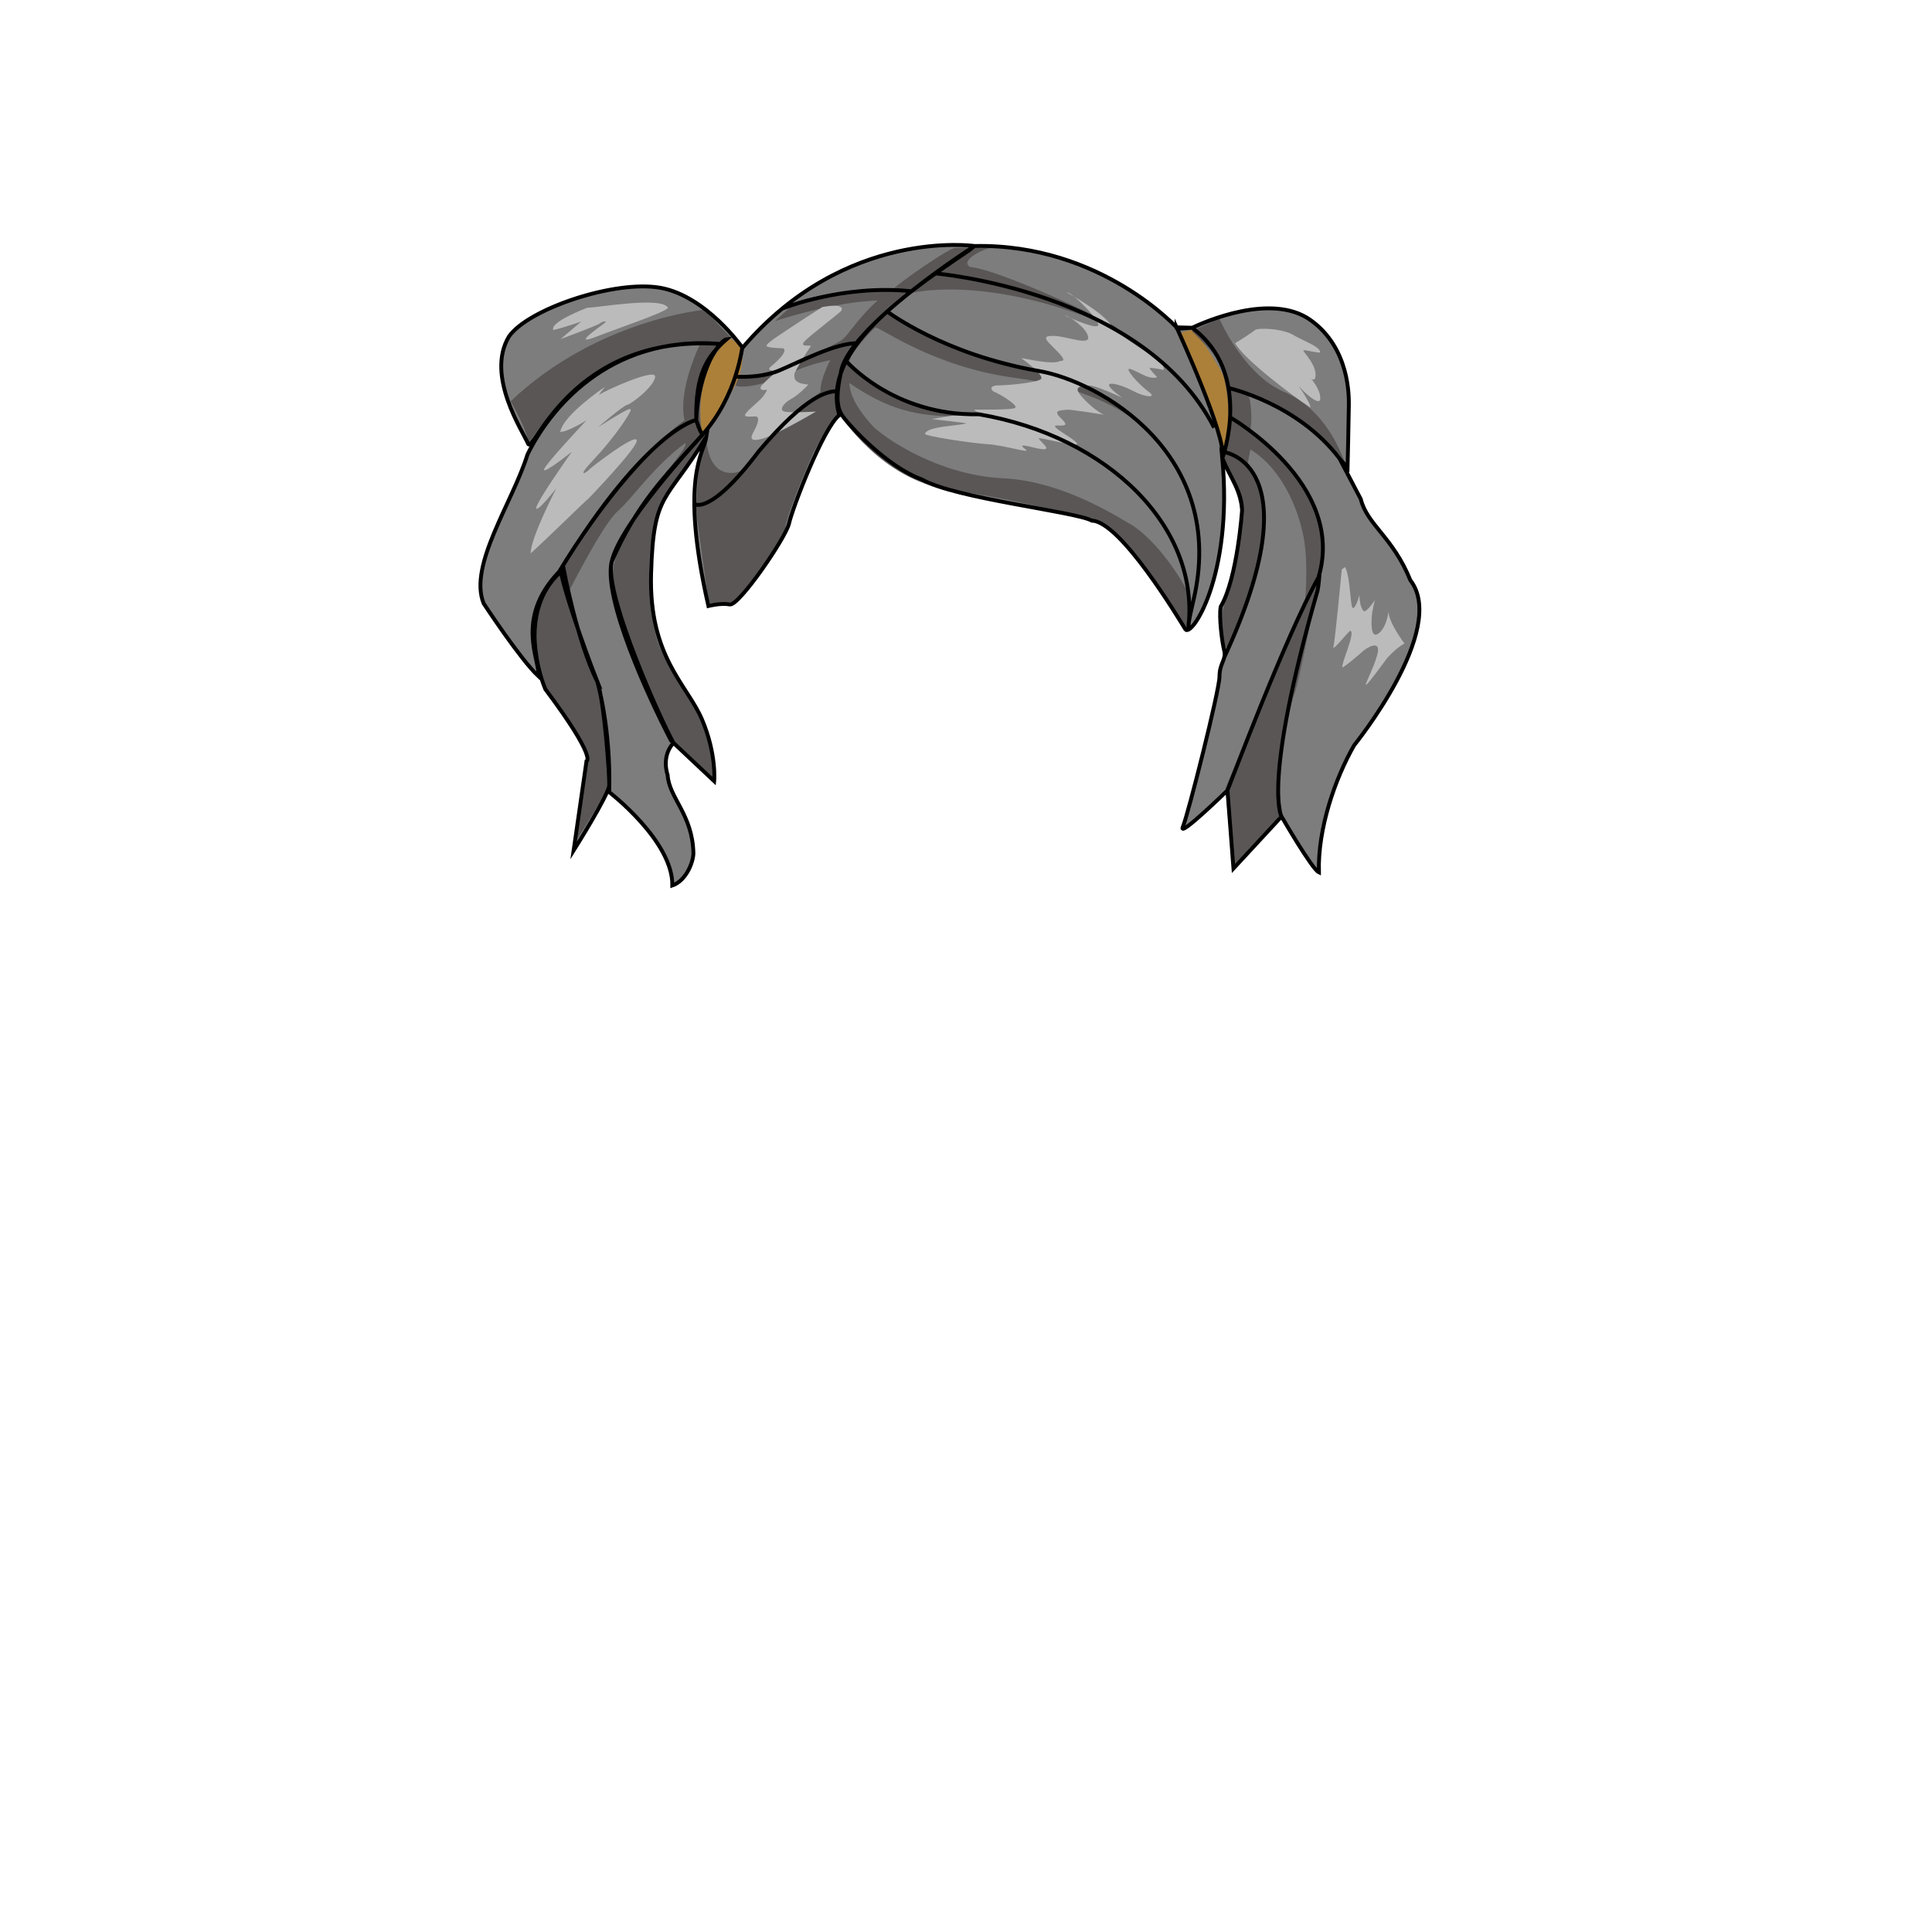 <svg xmlns="http://www.w3.org/2000/svg" id="hair" viewBox="0 0 3000 3000"><switch><g><path id="cl1" fill="#7D7D7D" d="M1513.3 382l-9.3 7.301C1383.8 469.7 1276.699 552 1303.3 644.6c-25.3 20-73.3 146-78 168s-78 128.7-92 126c-14-2.699-33.3 2.4-33.3 2.4-45.4-200.1-6.7-238-3-263-62.601 103.301-82.4 83.9-86 213-3.601 129.101 56 172 79 226s19 96 19 96l-67-63c-37-71-104-218-92.5-277C989 782 1031 741 1089 677s63-130 64-125-62 177.5-70.801 98.9c-1-69 17.801-96.9 48.801-123.9-9.301 3.101-46 44-50 125-59 17-152 135-213 236-70 73-28.4 139.301-32 162-28-26-85-113-85-113-24-59 45-157 68-231 32-66 123-186 298-172-231-15-289 174-297 155s-66-105-30-166c29-43 165-89 236-76s127 93 127 93c159.699-187.3 360.3-158 360.3-158zm-666.601 688c81.301 108.7 64 112 64 112l-20 138.7s54.7-86.7 55.301-101.301c.6-14.6-7.9-134-18.7-161.3-30.7-60.7-52-174-52-174C807 939 833.1 1037.1 846.699 1070zM946 1230s99 76 98 145c22-7.699 32.699-37 32.699-50.3-1.301-60-38-86-40-121.301 0 0-10.601-28.3 9.1-49.8-22.898-41.899-101.699-219.101-97-275C953.5 822.7 1084.4 682.7 1091.299 674.7c-4.699-3.6-10.199-22.6-10.199-22.6s-77.5 15.5-210.6 232c2.899 26 34.6 117.5 56.899 174-.099-.1 21.3 69.9 18.601 171.9zm353.6-622.5c-12.399 0-45.6 3.5-121.6 93.5-76 101-99.9 81.5-99.9 81.5 29.101 12.2 86.9-72.399 141.101-126.3 37.099-37.1 80.399-48.7 80.399-48.7zm31.9-74.5c-33.5-1-93 30.5-122 42.5s-65.801 9.4-65.801 9.4M1415.4 452.301c-106.601-11.2-200.7 26.899-200.7 26.899s94.7-37.899 200.7-26.899M1513.3 382S1314 508.801 1305.401 580.101c-5.801 27.301-7.899 50.399 2.601 65.399s68.5 79 123.5 99c51 29.5 239 50 264 64 44.5 1 136 154 145 168.5s74.5-82.3 57.5-265.3c14.5 33.5 30 51.7 30.699 80.3 0 0-7.199 106-33.199 150-3 15.5 2 55 5.5 68.5s-7.4 19.101-7.4 40.101-48.899 214.7-56.899 233.399c-8 18.7 69.301-56.699 69.301-56.699l9.3 121.3 74.7-80.699s47.3 82 58 86.699c-2-68 25.3-146 54.699-197.3 0 0 146.301-180.3 87.301-256.3C2163 834 2123 815 2113 775l-33-63 12.5 14s2-85 2-97.5 1.5-88-59.5-131.5-166 3.5-184 12l-22 1.5S1710.199 378 1513.3 382zm331.5 596c-14.899-85.199-70-159.3-142-219.199C1544.1 626.801 1312.4 559 1312.4 559s541.1 184.1 532.4 419zm.7-6.6s-1-2.7 7.1-36.7c56-230.7-147.301-343.3-240-358.7-146.699-25.3-235-92.3-235-92.3C1800 780 1845.5 971.4 1845.5 971.4zm39.8-307.4c-109.3-212.699-433.601-239.5-433.601-239.5M1827 508.301s75.699 157.699 71 203.3c0 0 48.699-131.699-47-202.699l-24-.601zM2080 712c-65.301-86-172.4-109.5-172.4-109.5m2.4 45.5s141.398 82.9 140.1 204.601c-.199 14.2 1.801 28.899-2.8 44-52 93.301-145.8 339.801-141.3 330.7C2228 725 1910 648 1910 648zm-9 372.801c139-300.2 0-318.7 0-318.7 137.699 42.599 0 318.7 0 318.7zM2049 890.6s-1.301 18-3 26.101c-86.7 302.699-56 351.3-56 351.3"/><path id="fl" fill="#AC8039" d="M1152 537.301s4.699 22-6 53.3c-49 87.301-56.7 80-56.7 80-12-120 45.3-144.699 45.3-144.699l17.4 11.399zm677.3-18.601s62.7 114.7 67.3 186c22-44 13.301-75.3 10.7-99.3s-47.7-86.301-52-91.301-26 4.601-26 4.601z"/><path id="sd1" fill="#5A5656" d="M1134.699 524S1124 530 1106 558c-37.301 84.7-8.7 129.301-8.7 129.301 6.7 56.699 44 47.3 49.3 45.3 5.301-2 11.4-4.601 45.4-46.601s82-77.399 82-77.399c-.7-20.101 15.3-49.3 15.3-49.3S1252 566 1226 580.6c-66.7 28-84 18-84 18s4.699-15.3 8-14c3.3 1.301 32.699-4 52-10 16.699-.699 83.3-34.699 92-39.3 8.699-4.601 12.699-6 19.3-13.301 6.601-7.3 25.3-34 49.3-55.3-70.699 2-159.3 32-159.3 32s25.3-24 36-30.7c30-12.699 134-19.3 148.7-20 8-8.699 83.3-61.3 94-62.699 10.699-1.4 64 0 56 0s-49.7 19.199-31.301 29.3c56 5.3 288 119.3 212.699 90-193.3-80-305.3-49.3-305.3-49.3s-36.301 28.3-34 32c80 52 150 65.3 213.3 82.699 126.7 26 216.7 117.301 169.301 82.7s-108-54.7-182-65.3c-132.699-16.7-216-81.301-221.301-78.7-5.3 2.601-42 43.3-40.8 55.3 9.199 11.301 39.8 54.801 192.199 83.301-73.3-1.301-117.3-1.301-192.199-52.7 1.199 8 1.5 29.301 38.199 68.7 22 20 101.301 74 199.301 79.3 82.699 3.301 160 48 194.699 68.7 47.301 25.3 92 101.3 92.7 108 .699 6.699 2.699 74.699-6 51.3-9.5-18.899-74-124-112.7-148.699-21.3-16-143.3-46-249.699-61.2s-170.5-116.3-170.5-116.3c-11.5 1.5-42.5 60.199-42.5 60.199-8 19.7-42 96.301-44 121.301s-81 122-84.7 112.699c-3.699-9.3-33.398 2.4-33.398-3.6s-19-133-19-147 6.699-101 6.699-101S1064 734 1042 761s-24 45-31 82c-8 51 1 128 11 156s64 104 69 122c26 76 18 92 18 92l-64-63c-22-36-106-204-92-272.3C976 787 1072 698 1064 688c-51 38-81 85-105 106s-78 129-78 129 38 102 48 139c19 69 18 159 18 159l-55 89s24-125 20-137-24-49-71-111c-6-16-15-97 3-138s125-178 162.6-219.3c37.6-41.3 56.4-51.7 56.4-51.7-11-49 24.699-120.1 24.699-120.1L1079 531c-133 8-211 88-259 158 1-17-24-60-27-66 134-127 301-142 301-142l40.699 43zm716-10s8.699 8.7 26 26.7 24.699 41.3 28.699 72.7c4 31.399 2.7 62 .7 76.699-2 14.7-12 23.301-8 31.301s5.3 6.699 16.699 31.3c11.4 24.601 12.7 48.7 12.7 61.3 0 12.601-20.7 102-28 130.7-7.301 28.7 2.699 62 2.699 62l9.301-8.601C1922.699 971.4 1972.9 838 1961.6 772c-2.699-23.3-24-53.3-24-53.3l4-20.7c52.699 32 78 102 84 144.7s.699 92 .699 92l-123.3 288.7L1914 1352s80.699-82 76.3-96c-11.7-54 12.3-161.3 19.7-178.699 7.399-17.399 36.699-174.7 39.3-180.7s4.7-58.699-1.3-94.699-46-78-106.7-136c3.3-3.301 1.899-49.7-3.3-50 36 0 106.699 48.699 149.3 100-6-15.301-30-80.7-93.3-107.4-63.301-26.699-100.7-113.899-100.7-113.899L1850.699 514z"/><path id="hl1" fill="#BBB" d="M1037.3 478c-4.7 7.301-75.3 30.7-112.7 45.301-37.399 14.601 6-15.301 13.301-21 7.3-5.7-3.301-3-6.7 0s-60.699 24.3-60.699 24.3l32-27.3s-24.7 8.699-43.301 13.199c-6-12.8 52.7-34.6 52.7-34.6C931.3 477.301 1028 460 1037.3 478zm-98 122.7s-65.3 44-69.3 70c12 0 40.699-18 40.699-18s-66 70-66 76.7c0 6.699 43.301-28 43.301-28s-55.301 78-55.301 87.3S864 758 864 758s-40 76.7-40 101.301c28-25.301 85.3-82 90-85.301 0 0 78-80.699 74.699-90.699C985.4 673.301 914 728.7 914 730c0 1.301-23.301 16.7 8.699-17.3s56-70.7 56.7-76c.699-5.3-15.399 5.3-21.399 8.601-6 3.3-29.301 18-29.301 18S967.4 630 974 628.6c6.6-1.399 41.3-28 43.3-43.3 2-15.301-80.7 22.699-86 27.3s8-11.9 8-11.9zm337.7-124s-35 22.3-46.7 30.3-44 27.7-39.7 30.7c4.301 3 25 3 25 3s12.301 2.7-17.699 27.7c-9.7 7 3.8 8.199 7.699 7.699 3.9-.5-25.3 21-24.699 26.301.601 5.3 10.3 2.699 10.3 2.699s-3 7.7-10.3 15c-7.301 7.301-25 21-24 25s19.3-.3 19 2.7c3.699 3-1 14.3-5.301 22-4.3 7.699-9 17.699 13.7 11.3s82.7-42 82.7-42-38.7 2.301-48.7 0c-10-2.3-.3-14 9.7-19.3 10-5.301 25.3-19.7 27-22.7-21-1.699-22.4-8.601-21.301-17.199 4.301-10.2 23.699-40.5 25.301-42.5 1.6-2-18 2.3-10.301-6.7s55-44.3 57.699-48.3c2.701-4 .602-11.099-29.398-5.7zm428 29c-5 6-55.301-17-50.7-16s31.7 17.7 35.3 32.7c3.601 15-31.699.3-51.3-.7s-16 4.3-5.7 14.7c10.301 10.399 26.7 25.3 13.7 24-12.3 7.699-65-6.7-60-3.7s36.3 26.7 30 32-50.3 9.7-65.7 9.7c-15.399 0-12.3 8-6 10.3 6.301 2.3 36.301 20.101 32 24.399-4.3 4.3-65 2.301-64.3 3.301s15.3 8.699 15.3 8.699l-6.3-.699s-32 1.3-39.3 1c-7.301-.301-32 5.3-35 5.3s59.699 6.3 53 7c-16.7 4-60.301 4.3-63.7 16-.3 3.3 70 14.3 97 16s69.7 15.7 59 7.899c-10.7-7.8-1.7-5.5 1.7-5.199 3.399.3 27.3 7.699 30.3 4.3s-15-16-10.3-16.3c4.699-.301 61.3 14.699 58.3 8-3-6.7-46.3-28.301-30.8-27.7s16.8-.7 4.5-12.7c-12.301-12 4-10.699 10.3-11.699S1714 644 1714 644s-14.301-6.3-32.7-26.3-.7-17 8.3-19 53.301 19 53.301 19-15.7-10.3-20.301-18c-4.6-7.7 16.7-3.3 36.7 7.3 20 10.601 37.7 11 24.7 1.601s-31.301-29.3-31.7-34.601c-.399-5.3 20.3 8.301 31 11.301s13.3 0 13.3 0-12-12.301-11.3-13.7 21.7 2.7 21.7 2.7.3-10.301-6-15c-6.301-4.7-62.301-35.301-76.7-55.7s-68-49.699-68-49.699c9.399-.202 53.7 45.798 48.7 51.798zm329.8 127.101c1.3-6.301-25.3-44-20.3-36.301 5 7.7 35 36.801 35.6 22.5.601-14.3-14.3-31-14.3-31s3.3 3.301 6 0c6.3-18.3-18.8-41.8-18-43.8s27.8 5.8 26.3 2.3c-2.5-9-21.5-15.1-39.5-25-17.8-11.8-57.5-13-62-8.899C1944.1 516.7 1918 533 1918 533c12.3 23.5 88 81.301 116.8 99.801zm53.7 247.699l-5 3.801s-10.301 110.3-13 119.8c-2.7 9.5 23.8-24.3 26-24.5 2.199-.199 3.5 3.5 0 15.801-3.5 12.3-14.301 40.5-12 40.8 2.3.3 26.3-19.8 31.8-25s30.3-20.5 21.8 7.3c-9 32.5-41.5 81 16.301 2.801 17.399-18.5 26.5-22 26.5-22s-22.801-29.5-25-49c-2.301 17.5-9 28-14 32.301-5 4.3-15.301 9.5-11.301-31 3.801-20 4.801-20.301 4.801-20.301s-12.801 18.801-17 17.801c-4.2-1-7.301-14-7.301-22.301s-2.3 10.801-8.8 16.801c-6.5 7.697-4-45.604-13.8-63.104z"/><path id="l" fill="none" stroke="#000" stroke-miterlimit="10" stroke-width="6" d="M1081.1 650.5c-1-69 15.9-96.5 46.9-123.5-9.801 1.301-43 44-47 125-59 17-152 135-213 236-70 73-28.4 139.301-32 162-28-26-85-113-85-113-24-59 45-157 68-231 32-66 123-186 298-172-231-15-289 174-297 155s-66-105-30-166c29-43 165-89 236-76s127 93 127 93c159.699-187.3 360.3-158 360.3-158l-9.3 7.301C1383.8 469.7 1276.699 552 1303.3 644.6c-25.3 20-73.3 146-78 168s-78 128.7-92 126c-14-2.699-33.3 2.4-33.3 2.4-45.4-200.1-6.7-238-3-263-62.601 103.301-82.4 83.9-86 213-3.601 129.101 56 172 79 226s19 96 19 96l-67-63c-37-71-104-218-92.5-277C989 782 1031 741 1089 677s63-142 64-137m-306.301 530c81.301 108.7 64 112 64 112l-20 138.7s54.7-86.7 55.301-101.301c.6-14.6-7.9-134-18.7-161.3-30.7-60.7-52-174-52-174C807 939 833.1 1037.1 846.699 1070zM946 1230s99 76 98 145c22-7.699 32.699-37 32.699-50.3-1.301-60-38-86-40-121.301 0 0-10.601-28.3 9.1-49.8-22.898-41.899-101.699-219.101-97-275C953.5 822.7 1084.4 682.7 1091.299 674.7c-4.699-3.6-10.199-22.6-10.199-22.6s-77.5 15.5-210.6 232c2.899 26 34.6 117.5 56.899 174-.099-.1 21.3 69.9 18.601 171.9zm353.6-622.5c-12.399 0-45.6 3.5-121.6 93.5-76 101-99.9 81.5-99.9 81.5M1331.5 533c-33.5-1-93 30.5-122 42.5s-65.801 9.4-65.801 9.4M1415.4 452.301c-106.601-11.2-200.7 26.899-200.7 26.899m298.6-97.2S1314 508.801 1305.401 580.101c-5.801 27.301-7.899 50.399 2.601 65.399s68.5 79 123.5 99c51 29.5 239 50 264 64 44.5 1 136 154 145 168.5s74.5-82.3 57.5-265.3c14.5 33.5 30 51.7 30.699 80.3 0 0-7.199 106-33.199 150-3 15.5 2 55 5.5 68.5s-7.4 19.101-7.4 40.101-48.899 214.7-56.899 233.399c-8 18.7 69.301-56.699 69.301-56.699l9.3 121.3 74.7-80.699s47.3 82 58 86.699c-2-68 25.3-146 54.699-197.3 0 0 146.301-180.3 87.301-256.3C2163 834 2123 815 2113 775l-33-63 12.5 14s2-85 2-97.5 1.5-88-59.5-131.5-166 3.5-184 12l-22 1.5S1710.199 378 1513.3 382zm331.5 596C1866 818.7 1720 677.301 1520 643.301 1386 646 1312.4 559 1312.4 559m533.1 412.4s-1-2.7 7.1-36.7c56-230.7-147.301-343.3-240-358.7-146.699-25.3-235-92.3-235-92.3M1885.3 664c-109.3-212.699-433.601-239.5-433.601-239.5M1827 508.301s79.199 171.699 71 203.3c0 0 48.699-131.699-47-202.699l-24-.601zM2080 712c-65.301-86-172.4-109.5-172.4-109.5m-1.6 624.801c4-9.301 89.3-237.3 141.3-330.7C2091.3 751.301 1910 648 1910 648m-9 372.801c139-300.2 0-318.7 0-318.7M2049 890.6s-1.301 18-3 26.101c-86.7 302.699-56 351.3-56 351.3"/></g></switch></svg>
